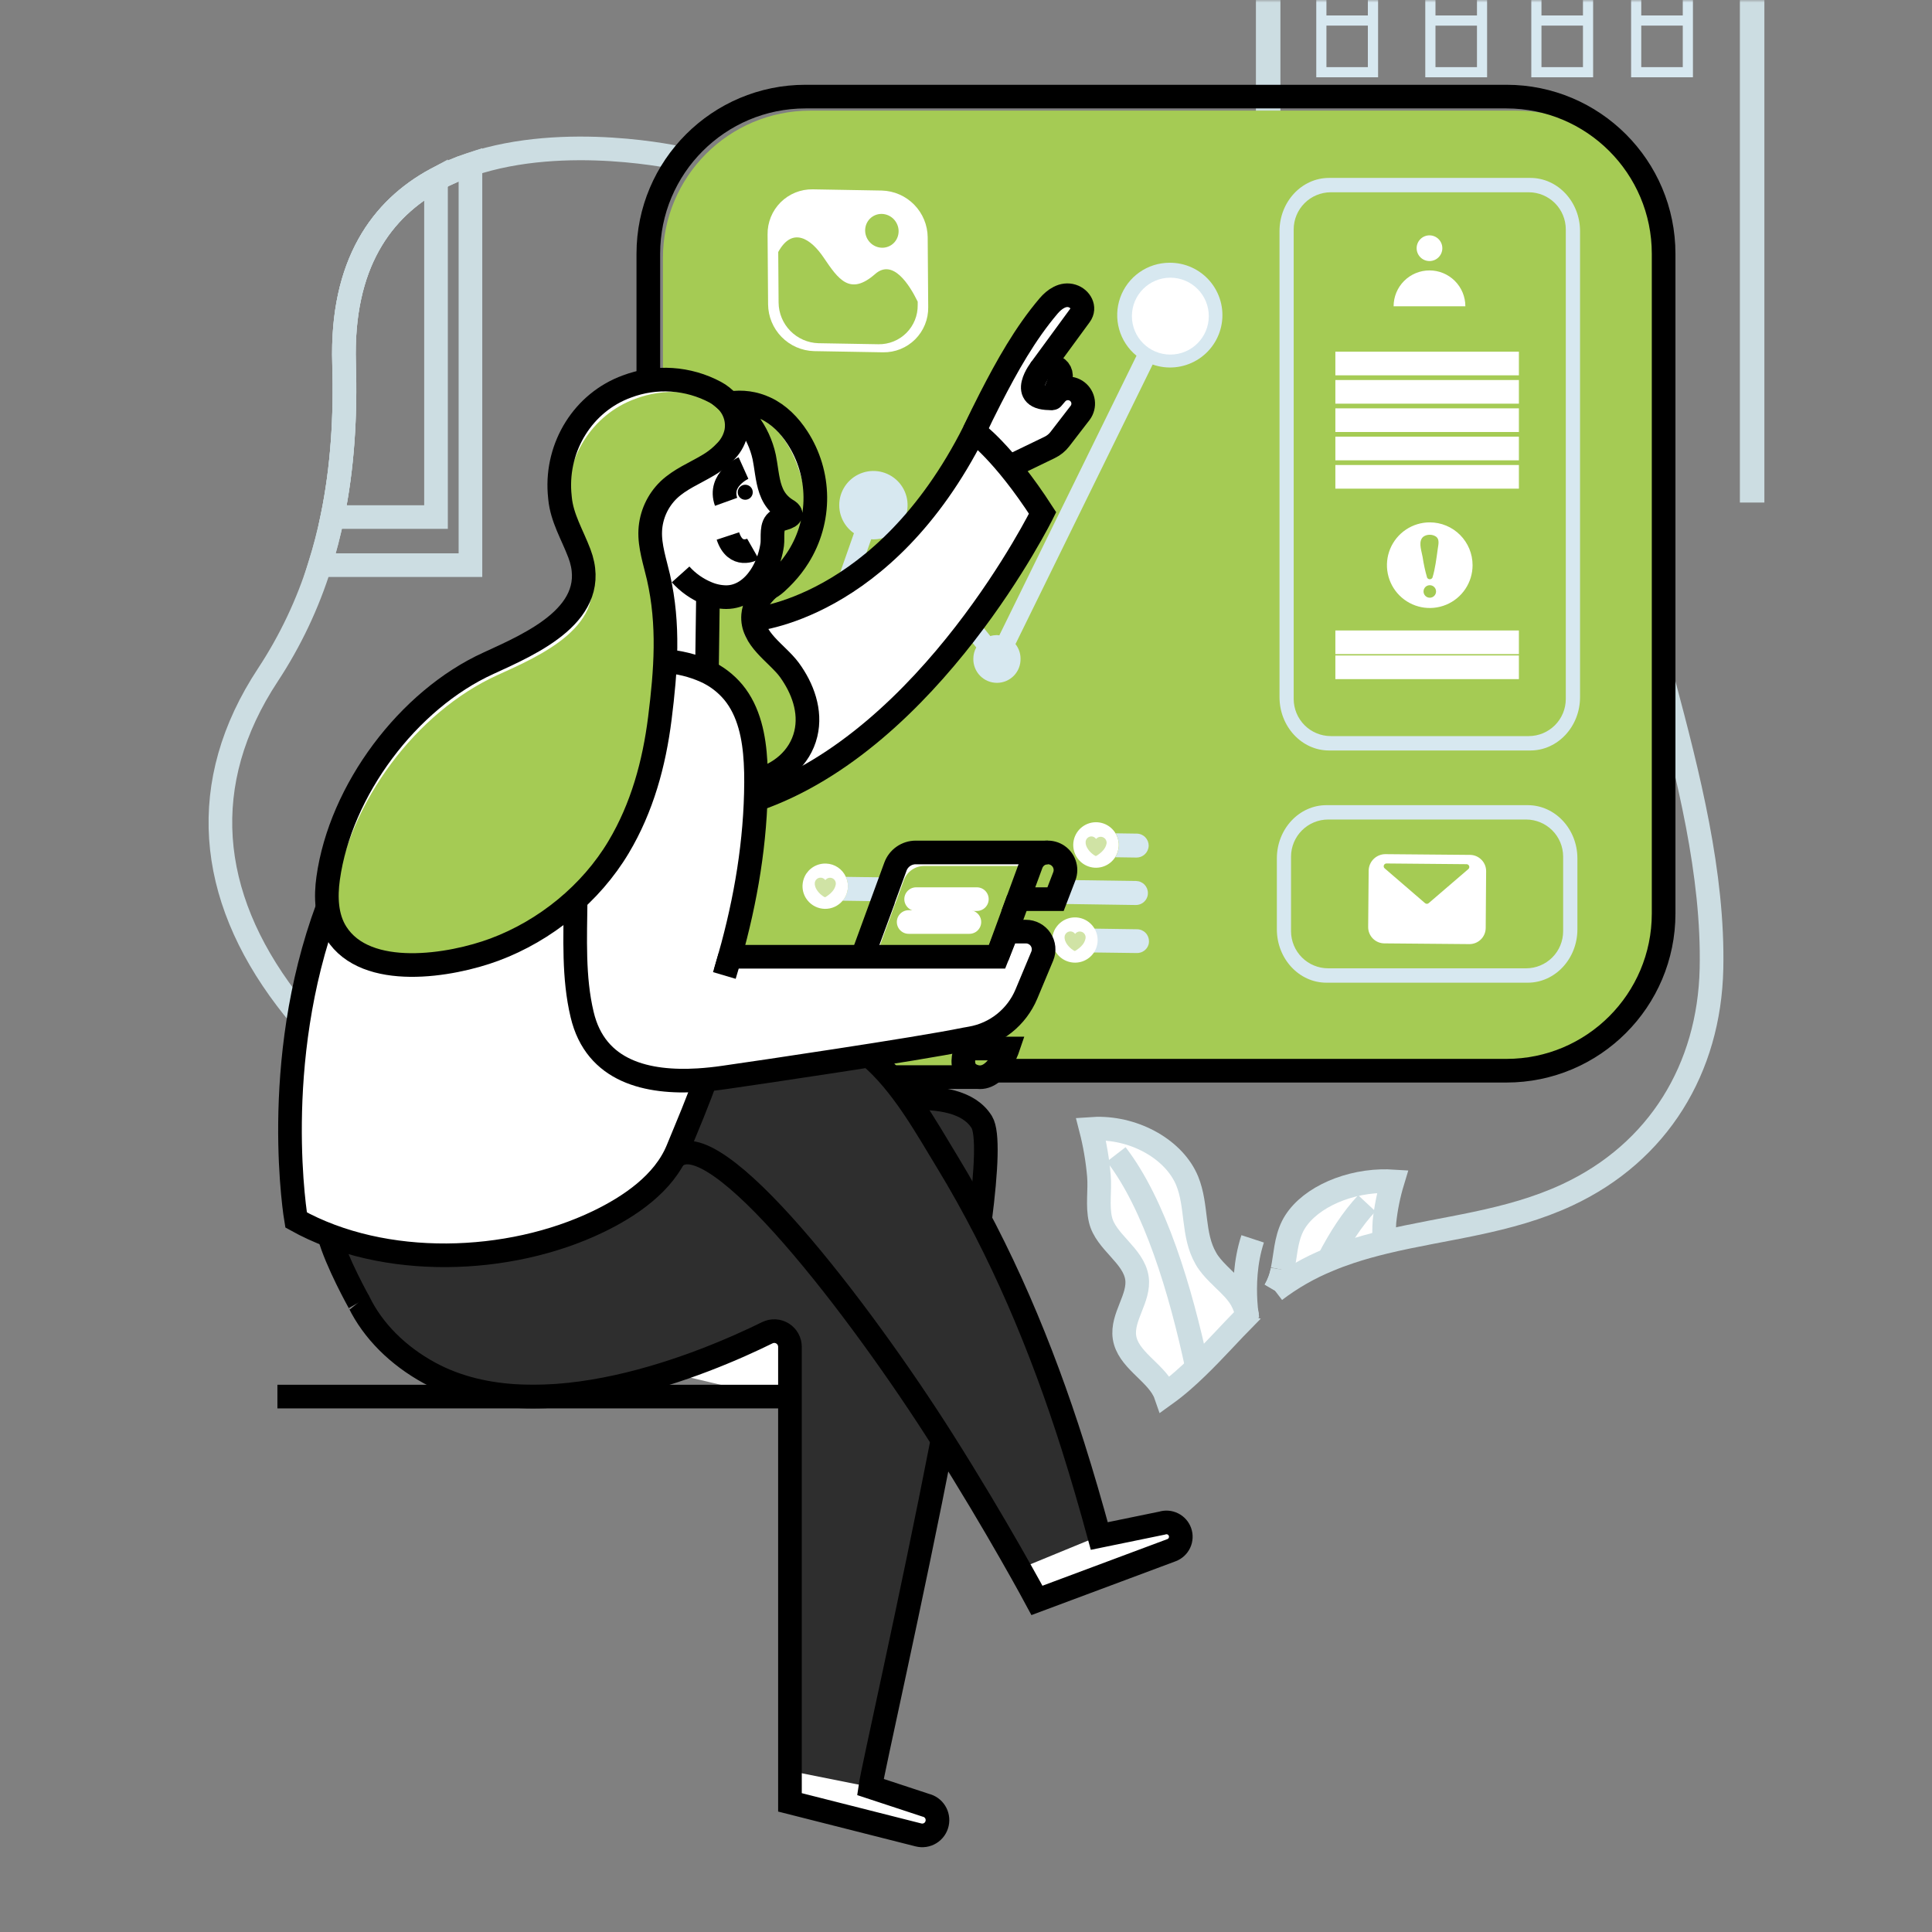 <svg width="380" height="380" viewBox="0 0 380 380" fill="none" xmlns="http://www.w3.org/2000/svg">
<rect x="0" y="0" width="380" height="380" fill="#808080" stroke="none"/>
<g clip-path="url(#clip0_201_801)">
<mask id="mask0_201_801" style="mask-type:luminance" maskUnits="userSpaceOnUse" x="0" y="0" width="380" height="380">
<path d="M380 0H0V380H380V0Z" fill="white"/>
</mask>
<g mask="url(#mask0_201_801)">
<path d="M249.432 71.608V-136.184H344.622V98.846" stroke="#CCDDE2" stroke-width="4.82" stroke-miterlimit="10"/>
<path d="M258.894 3.04V15.2H271.054V-7.113H258.894V3.04ZM260.893 -5.122H269.04V3.04H260.893V-5.122ZM260.893 5.035H269.04V13.205H260.893V5.035Z" fill="#D7E8F0"/>
<path d="M280.334 3.04V15.2H292.494V-7.113H280.334V3.04ZM282.34 -5.114H290.502V3.04H282.34V-5.114ZM282.34 5.043H290.502V13.205H282.34V5.043Z" fill="#D7E8F0"/>
<path d="M301.188 3.04V15.2H313.348V-7.113H301.188V3.04ZM303.187 -5.122H311.349V3.04H303.187V-5.122ZM303.187 5.035H311.349V13.205H303.187V5.035Z" fill="#D7E8F0"/>
<path d="M320.819 3.04V15.2H332.979V-7.113H320.819V3.04ZM322.814 -5.122H330.98V3.04H322.814V-5.122ZM322.814 5.035H330.98V13.205H322.814V5.035Z" fill="#D7E8F0"/>
<path d="M245.233 258.829C242.022 262.067 238.841 265.669 235.452 268.941C234.52 269.851 233.566 270.73 232.59 271.578C231.507 272.521 230.39 273.417 229.246 274.238C229.163 273.999 229.062 273.767 228.942 273.543C227.023 269.743 221.817 267.337 221.171 263.028C220.582 259.004 224.211 255.307 223.619 251.362C222.95 246.901 217.463 244.252 216.448 239.894C215.802 237.188 216.38 234.068 216.144 231.279C215.875 228.161 215.347 225.069 214.567 222.038C214.947 222.011 215.327 222 215.707 221.988C223.421 221.859 231.013 226.191 233.51 232.279C235.52 237.219 234.498 242.884 237.169 247.501C237.33 247.8 237.512 248.087 237.713 248.36C238.067 248.845 238.447 249.309 238.853 249.751L239.7 250.633C239.841 250.773 239.997 250.902 240.137 251.054C240.278 251.206 240.43 251.339 240.57 251.491C241.9 252.764 243.257 254.045 244.139 255.565C244.218 255.697 244.289 255.834 244.351 255.975C244.432 256.116 244.503 256.263 244.564 256.412C244.644 256.576 244.705 256.732 244.762 256.884C244.819 257.036 244.891 257.264 244.952 257.423C245.035 257.708 245.115 257.978 245.176 258.259C245.176 258.331 245.176 258.392 245.199 258.449C245.222 258.506 245.199 258.495 245.199 258.521C245.204 258.544 245.204 258.567 245.199 258.59C245.199 258.639 245.199 258.673 245.222 258.708V258.73C245.216 258.764 245.22 258.798 245.233 258.829Z" fill="white"/>
<path d="M245.282 259.065H245.295L245.282 259.077V259.065Z" fill="white"/>
<path d="M245.305 259.043C245.4 258.959 245.48 258.902 245.575 258.819C245.495 258.891 245.4 258.971 245.317 259.054C245.317 259.054 245.317 259.054 245.294 259.054L245.305 259.043Z" fill="white"/>
<path d="M272.312 240.335C272.23 241.66 272.23 242.988 272.312 244.313C269.994 244.879 267.71 245.503 265.472 246.255C264.081 246.715 262.717 247.22 261.353 247.798C257.568 249.333 254.004 251.365 250.754 253.84C251.462 252.633 251.961 251.314 252.229 249.941C252.229 249.884 252.252 249.823 252.263 249.755C252.852 246.909 252.898 243.918 254.239 241.197C256.736 236.181 264.035 232.545 271.677 232.309H271.818C272.513 232.309 273.22 232.309 273.927 232.343C273.135 234.95 272.595 237.626 272.312 240.335Z" fill="white"/>
<path d="M268.839 236.671L265.449 246.24C264.058 246.7 262.694 247.205 261.33 247.783C263.507 243.549 266 239.723 268.839 236.671Z" fill="white"/>
<path d="M245.32 259.08C245.32 259.004 245.309 258.928 245.286 258.855C245.309 258.996 245.32 259.08 245.32 259.08Z" fill="white"/>
<path d="M219.545 227.055C227.145 236.908 232.191 253.655 235.452 268.942C234.52 269.851 233.566 270.73 232.59 271.579L219.545 227.055Z" fill="white"/>
<path d="M246.381 243.667C244.861 248.307 244.804 252.993 244.982 255.961C245.028 256.92 245.13 257.875 245.286 258.822L246.381 243.667Z" fill="white"/>
<path d="M245.233 258.829C242.022 262.067 238.841 265.669 235.452 268.941C234.52 269.851 233.566 270.73 232.59 271.578C231.507 272.521 230.39 273.417 229.246 274.238C229.163 273.999 229.062 273.767 228.942 273.543C227.023 269.743 221.817 267.337 221.171 263.028C220.582 259.004 224.211 255.307 223.619 251.362C222.95 246.901 217.463 244.252 216.448 239.894C215.802 237.188 216.38 234.068 216.144 231.279C215.875 228.161 215.347 225.069 214.567 222.038C214.947 222.011 215.327 222 215.707 221.988C223.421 221.859 231.013 226.191 233.51 232.279C235.52 237.219 234.498 242.884 237.169 247.501C237.33 247.8 237.512 248.087 237.713 248.36C238.067 248.845 238.447 249.309 238.853 249.751L239.7 250.633C239.841 250.773 239.997 250.902 240.137 251.054C240.278 251.206 240.43 251.339 240.57 251.491C241.9 252.764 243.257 254.045 244.139 255.565C244.218 255.697 244.289 255.834 244.351 255.975C244.432 256.116 244.503 256.263 244.564 256.412C244.644 256.576 244.705 256.732 244.762 256.884C244.819 257.036 244.891 257.264 244.952 257.423C245.035 257.708 245.115 257.978 245.176 258.259C245.176 258.331 245.176 258.392 245.199 258.449C245.222 258.506 245.199 258.495 245.199 258.521C245.204 258.544 245.204 258.567 245.199 258.59C245.199 258.639 245.199 258.673 245.222 258.708V258.73C245.216 258.764 245.22 258.798 245.233 258.829Z" stroke="#CCDDE2" stroke-width="4.65" stroke-miterlimit="10"/>
<path d="M252.229 249.953C251.96 251.322 251.461 252.636 250.754 253.84" stroke="#CCDDE2" stroke-width="4.65" stroke-miterlimit="10"/>
<path d="M272.3 244.313C272.219 242.988 272.219 241.659 272.3 240.334C272.584 237.629 273.125 234.957 273.915 232.354C273.209 232.308 272.502 232.308 271.806 232.32H271.666C264.024 232.555 256.724 236.192 254.228 241.208C252.886 243.929 252.841 246.908 252.252 249.766" stroke="#CCDDE2" stroke-width="4.65" stroke-miterlimit="10"/>
<path d="M252.233 249.957C252.233 249.896 252.255 249.839 252.267 249.767" stroke="#CCDDE2" stroke-width="4.65" stroke-miterlimit="10"/>
<path d="M252.263 249.75C252.263 249.819 252.24 249.88 252.229 249.937C251.961 251.312 251.463 252.631 250.754 253.839" stroke="#CCDDE2" stroke-width="4.65" stroke-miterlimit="10"/>
<path d="M252.233 249.957C252.233 249.896 252.255 249.839 252.267 249.767" stroke="#CCDDE2" stroke-width="4.65" stroke-miterlimit="10"/>
<path d="M245.282 259.009V259.066" stroke="#CCDDE2" stroke-width="4.65" stroke-miterlimit="10"/>
<path d="M268.839 236.671C266 239.711 263.519 243.549 261.33 247.798" stroke="#CCDDE2" stroke-width="4.65" stroke-miterlimit="10"/>
<path d="M245.32 259.08C245.32 259.004 245.309 258.928 245.286 258.855C245.309 258.996 245.32 259.08 245.32 259.08Z" stroke="#CCDDE2" stroke-width="4.65" stroke-miterlimit="10"/>
<path d="M219.545 227.055C227.145 236.908 232.191 253.655 235.452 268.942" stroke="#CCDDE2" stroke-width="4.65" stroke-miterlimit="10"/>
<path d="M246.381 243.667C244.861 248.307 244.804 252.993 244.982 255.961C245.028 256.92 245.13 257.875 245.286 258.822" stroke="#CCDDE2" stroke-width="4.65" stroke-miterlimit="10"/>
<path d="M327.21 134.284C332.048 152.403 337.037 171.923 336.627 190.547C336.19 210.174 326.196 226.647 308.29 235.007C296.636 240.445 284.107 241.444 272.3 244.306C269.982 244.872 267.699 245.495 265.46 246.247C264.07 246.707 262.705 247.213 261.341 247.79C257.56 249.329 254 251.363 250.754 253.84" stroke="#CCDDE2" stroke-width="4.65" stroke-miterlimit="10"/>
<path d="M133.863 31.16C133.863 31.16 111.306 26.011 92.53 32.357C90.191 33.127 87.925 34.104 85.758 35.275C75.118 41.032 67.089 51.851 67.678 71.501C67.993 81.76 67.393 91.88 65.371 101.699C64.71 104.886 63.893 108.04 62.92 111.161C60.537 118.792 57.098 126.052 52.702 132.73C38.703 153.957 40.823 176.02 56.35 196.479C57.163 197.55 57.999 198.611 58.858 199.648" stroke="#CCDDE2" stroke-width="4.65" stroke-miterlimit="10"/>
<path d="M298.22 21.759H159.383C143.371 21.759 130.389 34.74 130.389 50.753V181.603C130.389 197.615 143.371 210.597 159.383 210.597H298.22C314.233 210.597 327.214 197.615 327.214 181.603V50.753C327.214 34.74 314.233 21.759 298.22 21.759Z" fill="#A5CB54"/>
<path d="M296.294 19H158.437C141.36 19 127.517 32.844 127.517 49.921V179.675C127.517 196.752 141.36 210.596 158.437 210.596H296.294C313.37 210.596 327.214 196.752 327.214 179.675V49.921C327.214 32.844 313.37 19 296.294 19Z" stroke="black" stroke-width="4.65" stroke-miterlimit="10"/>
<path d="M294.348 25.472H163.256C147.243 25.472 134.262 38.453 134.262 54.466V177.886C134.262 193.899 147.243 206.88 163.256 206.88H294.348C310.361 206.88 323.342 193.899 323.342 177.886V54.466C323.342 38.453 310.361 25.472 294.348 25.472Z" fill="#A5CB54"/>
<path d="M301.002 34.994H261.41C256.029 34.994 251.663 39.691 251.663 45.471V137.112C251.663 142.903 256.029 147.611 261.41 147.611H301.002C306.394 147.611 310.775 142.903 310.775 137.112V45.471C310.775 39.691 306.394 34.994 301.002 34.994ZM307.971 137.511C307.964 139.437 307.195 141.283 305.833 142.644C304.47 144.006 302.624 144.774 300.698 144.78H261.74C259.811 144.774 257.962 144.006 256.597 142.643C255.232 141.279 254.461 139.432 254.452 137.503V45.095C254.461 43.165 255.232 41.318 256.597 39.955C257.962 38.592 259.811 37.824 261.74 37.818H300.698C302.626 37.824 304.473 38.592 305.835 39.956C307.198 41.319 307.966 43.167 307.971 45.095V137.511Z" fill="#D7E8F0"/>
<path d="M300.481 158.365H260.889C255.512 158.365 251.142 163.062 251.142 168.841V182.78C251.142 188.575 255.512 193.283 260.889 193.283H300.481C305.873 193.283 310.255 188.575 310.255 182.78V168.841C310.255 163.062 305.873 158.365 300.481 158.365ZM307.45 183.183C307.445 185.11 306.677 186.957 305.314 188.32C303.952 189.683 302.105 190.451 300.177 190.456H261.22C259.291 190.451 257.442 189.683 256.077 188.321C254.711 186.958 253.94 185.111 253.931 183.183V168.465C253.94 166.536 254.711 164.689 256.077 163.326C257.442 161.962 259.29 161.194 261.22 161.188H300.177C302.105 161.194 303.952 161.963 305.315 163.326C306.677 164.69 307.445 166.537 307.45 168.465V183.183Z" fill="#D7E8F0"/>
<path d="M211.755 168.497L153.737 167.645C153.112 167.635 152.518 167.378 152.083 166.93C151.648 166.482 151.409 165.879 151.419 165.255C151.418 165.039 151.449 164.824 151.51 164.617C151.66 164.125 151.965 163.696 152.379 163.394C152.794 163.091 153.295 162.93 153.809 162.937L211.827 163.781C211.393 164.455 211.15 165.233 211.124 166.034C211.093 166.899 211.312 167.754 211.755 168.497Z" fill="#A5CB54"/>
<path d="M225.823 166.976C225.676 167.466 225.374 167.896 224.963 168.201C224.553 168.506 224.054 168.671 223.543 168.67L219.363 168.61C219.811 167.909 220.055 167.098 220.068 166.266C220.08 165.434 219.862 164.615 219.435 163.901L223.615 163.962C224.238 163.975 224.831 164.233 225.265 164.681C225.699 165.128 225.939 165.729 225.933 166.352C225.926 166.564 225.888 166.774 225.823 166.976Z" fill="#D7E8F0"/>
<path d="M225.686 176.32C225.539 176.809 225.237 177.238 224.826 177.541C224.415 177.844 223.917 178.007 223.406 178.003L165.741 177.159C166.279 176.517 166.625 175.735 166.737 174.905C166.849 174.074 166.724 173.229 166.375 172.466L223.459 173.28C224.083 173.292 224.676 173.55 225.11 173.997C225.544 174.445 225.784 175.046 225.777 175.67C225.779 175.89 225.748 176.109 225.686 176.32Z" fill="#D7E8F0"/>
<path d="M158.802 177.053L153.604 176.977C152.981 176.968 152.387 176.713 151.952 176.267C151.517 175.821 151.276 175.221 151.282 174.598C151.284 174.379 151.316 174.16 151.377 173.949C151.523 173.46 151.824 173.031 152.236 172.73C152.648 172.428 153.146 172.269 153.657 172.277L158.289 172.349C158.018 172.911 157.865 173.523 157.841 174.146C157.802 175.199 158.143 176.231 158.802 177.053Z" fill="#A5CB54"/>
<path d="M207.651 187.219L153.816 186.436C153.194 186.422 152.601 186.163 152.167 185.716C151.734 185.269 151.493 184.669 151.498 184.046C151.5 183.834 151.533 183.624 151.597 183.422C151.743 182.932 152.044 182.501 152.455 182.196C152.866 181.891 153.365 181.726 153.877 181.728L207.632 182.518C207.193 183.224 206.961 184.038 206.961 184.868C206.961 185.699 207.193 186.513 207.632 187.219H207.651Z" fill="#A5CB54"/>
<path d="M225.91 185.77C225.764 186.26 225.462 186.688 225.051 186.991C224.64 187.294 224.141 187.455 223.63 187.45L215.171 187.339L207.651 187.237C207.212 186.531 206.98 185.717 206.98 184.886C206.98 184.056 207.212 183.242 207.651 182.536L215.312 182.65L223.672 182.772C224.294 182.782 224.887 183.038 225.321 183.483C225.756 183.929 225.996 184.528 225.99 185.151C225.992 185.36 225.966 185.569 225.91 185.77Z" fill="#D7E8F0"/>
<path d="M219.34 168.61C218.755 169.523 217.86 170.194 216.819 170.496C215.778 170.799 214.662 170.713 213.68 170.256C212.697 169.798 211.913 168.999 211.475 168.008C211.037 167.016 210.973 165.899 211.296 164.865C211.619 163.829 212.306 162.947 213.231 162.38C214.155 161.814 215.254 161.603 216.322 161.785C217.391 161.967 218.357 162.531 219.041 163.372C219.725 164.213 220.081 165.273 220.043 166.357C220.015 167.157 219.772 167.936 219.34 168.61Z" fill="white"/>
<g opacity="0.72">
<path opacity="0.72" d="M217.656 165.874C217.556 166.408 217.304 166.903 216.931 167.299C216.749 167.5 216.551 167.686 216.338 167.853C216.22 167.937 215.608 168.427 215.49 168.366C214.685 167.96 213.67 166.938 213.545 165.938C213.524 165.782 213.524 165.623 213.545 165.467C213.589 165.198 213.729 164.954 213.938 164.779C214.147 164.604 214.412 164.509 214.685 164.513C214.863 164.52 215.038 164.568 215.194 164.655C215.351 164.741 215.485 164.863 215.585 165.011C215.699 164.874 215.843 164.764 216.006 164.689C216.168 164.615 216.345 164.578 216.524 164.582C216.685 164.587 216.843 164.625 216.988 164.695C217.134 164.763 217.264 164.861 217.37 164.983C217.476 165.103 217.556 165.245 217.605 165.398C217.655 165.552 217.672 165.713 217.656 165.874Z" fill="#A5CB54"/>
</g>
<path d="M165.733 177.16C165.308 177.67 164.773 178.079 164.169 178.356C163.565 178.633 162.907 178.771 162.242 178.761C161.578 178.751 160.924 178.592 160.329 178.297C159.733 178.001 159.212 177.577 158.802 177.054C158.146 176.23 157.808 175.199 157.848 174.147C157.873 173.523 158.026 172.911 158.297 172.349C158.678 171.574 159.276 170.926 160.018 170.483C160.759 170.04 161.613 169.821 162.477 169.853C163.308 169.879 164.116 170.139 164.806 170.604C165.496 171.068 166.041 171.718 166.379 172.478C166.728 173.241 166.853 174.086 166.741 174.917C166.628 175.747 166.283 176.529 165.745 177.171L165.733 177.16Z" fill="white"/>
<g opacity="0.72">
<path opacity="0.72" d="M164.384 173.98C164.281 174.514 164.028 175.006 163.655 175.401C163.476 175.605 163.277 175.791 163.062 175.956C162.948 176.04 162.332 176.534 162.218 176.469C161.413 176.066 160.398 175.044 160.269 174.041C160.248 173.884 160.248 173.726 160.269 173.57C160.308 173.347 160.412 173.141 160.569 172.978C160.725 172.815 160.927 172.702 161.147 172.653C161.368 172.605 161.598 172.623 161.808 172.706C162.019 172.788 162.2 172.932 162.328 173.117C162.479 172.908 162.697 172.756 162.945 172.686C163.194 172.616 163.458 172.633 163.696 172.732C163.934 172.833 164.131 173.011 164.255 173.237C164.378 173.464 164.421 173.726 164.377 173.98H164.384Z" fill="#A5CB54"/>
</g>
<path d="M215.171 187.34C214.635 188.15 213.848 188.763 212.932 189.086C212.015 189.41 211.018 189.426 210.092 189.131C209.166 188.837 208.36 188.248 207.799 187.455C207.237 186.662 206.949 185.708 206.978 184.737C207.007 183.958 207.236 183.2 207.643 182.536C207.956 182.036 208.365 181.603 208.846 181.262C209.327 180.921 209.871 180.679 210.446 180.549C211.021 180.419 211.617 180.404 212.197 180.506C212.778 180.607 213.334 180.823 213.831 181.14C214.328 181.457 214.757 181.87 215.094 182.354C215.431 182.838 215.668 183.384 215.793 183.96C215.918 184.537 215.927 185.132 215.82 185.712C215.713 186.292 215.493 186.845 215.171 187.34Z" fill="white"/>
<g opacity="0.72">
<path opacity="0.72" d="M213.518 184.551C213.416 185.086 213.163 185.58 212.789 185.976C212.61 186.18 212.411 186.366 212.196 186.531C212.082 186.614 211.466 187.104 211.352 187.044C210.547 186.637 209.532 185.619 209.403 184.615C209.382 184.459 209.382 184.3 209.403 184.144C209.442 183.922 209.546 183.716 209.703 183.553C209.859 183.39 210.061 183.277 210.281 183.228C210.502 183.18 210.732 183.198 210.942 183.28C211.153 183.363 211.334 183.506 211.462 183.692C211.613 183.483 211.83 183.331 212.078 183.262C212.326 183.192 212.59 183.208 212.828 183.308C213.065 183.407 213.262 183.584 213.386 183.81C213.51 184.036 213.554 184.297 213.511 184.551H213.518Z" fill="#A5CB54"/>
</g>
<path d="M150.974 46.116L151.073 59.868C151.098 62.267 152.05 64.563 153.729 66.276C155.408 67.989 157.685 68.987 160.083 69.061L173.694 69.296C174.865 69.314 176.027 69.097 177.112 68.657C178.197 68.217 179.182 67.564 180.01 66.736C180.837 65.908 181.49 64.922 181.93 63.837C182.369 62.752 182.586 61.59 182.567 60.419L182.465 46.667C182.441 44.269 181.49 41.973 179.811 40.26C178.133 38.547 175.856 37.55 173.459 37.479L159.847 37.239C158.677 37.221 157.514 37.439 156.429 37.879C155.344 38.318 154.359 38.971 153.531 39.799C152.704 40.627 152.051 41.613 151.612 42.698C151.172 43.783 150.955 44.946 150.974 46.116Z" fill="white"/>
<path d="M153.068 49.568L153.14 59.523C153.162 61.606 153.989 63.6 155.448 65.087C156.906 66.574 158.883 67.44 160.964 67.504L172.786 67.709C173.803 67.724 174.812 67.535 175.754 67.154C176.697 66.772 177.553 66.205 178.272 65.487C178.991 64.768 179.559 63.912 179.942 62.97C180.324 62.028 180.514 61.019 180.5 60.002V59.33C178.839 55.932 175.606 50.848 172.14 53.888C167.166 58.258 164.89 54.933 161.99 50.643C159.57 47.052 155.887 44.43 153.068 49.568Z" fill="#A5CB54"/>
<path d="M175.309 48.192C176.811 47.195 177.198 45.136 176.173 43.594C175.149 42.053 173.101 41.611 171.6 42.609C170.098 43.607 169.711 45.665 170.736 47.207C171.76 48.749 173.808 49.19 175.309 48.192Z" fill="#A5CB54"/>
<path d="M230.044 51.68C227.917 51.679 225.842 52.337 224.103 53.563C222.365 54.789 221.049 56.523 220.335 58.528C219.622 60.532 219.547 62.708 220.12 64.756C220.693 66.805 221.885 68.626 223.535 69.969L196.555 124.959C196.389 124.933 196.221 124.917 196.053 124.91C195.623 124.916 195.196 124.982 194.784 125.107L177.232 103.299C178.016 102.218 178.459 100.927 178.507 99.593C178.554 98.258 178.203 96.939 177.497 95.805C176.792 94.671 175.765 93.773 174.547 93.225C173.329 92.676 171.975 92.504 170.659 92.728C169.342 92.953 168.123 93.564 167.155 94.485C166.187 95.406 165.516 96.593 165.226 97.897C164.937 99.201 165.042 100.562 165.529 101.805C166.016 103.049 166.862 104.119 167.96 104.88L155.659 139.886C154.587 139.95 153.57 140.383 152.781 141.112C151.992 141.842 151.479 142.822 151.331 143.886C151.182 144.95 151.406 146.033 151.966 146.95C152.525 147.867 153.385 148.563 154.399 148.918C155.413 149.273 156.518 149.267 157.528 148.899C158.538 148.532 159.389 147.826 159.937 146.902C160.485 145.978 160.697 144.893 160.536 143.831C160.374 142.768 159.85 141.795 159.053 141.075L171.353 106.066C171.505 106.066 171.654 106.088 171.806 106.088C172.72 106.088 173.625 105.902 174.466 105.541L192.014 127.342C191.644 128.013 191.448 128.765 191.444 129.531C191.426 130.152 191.533 130.769 191.758 131.348C191.984 131.927 192.323 132.454 192.755 132.9C193.188 133.345 193.706 133.699 194.278 133.941C194.85 134.183 195.465 134.307 196.086 134.307C196.707 134.307 197.321 134.183 197.893 133.941C198.465 133.699 198.983 133.345 199.416 132.9C199.848 132.454 200.188 131.927 200.413 131.348C200.638 130.769 200.745 130.152 200.727 129.531C200.724 128.498 200.374 127.497 199.732 126.688L226.712 71.698C228.13 72.198 229.64 72.381 231.137 72.234C232.633 72.088 234.079 71.616 235.374 70.851C236.668 70.086 237.779 69.047 238.63 67.807C239.48 66.567 240.048 65.156 240.295 63.673C240.542 62.19 240.461 60.671 240.059 59.222C239.656 57.774 238.941 56.431 237.964 55.288C236.987 54.145 235.772 53.23 234.404 52.606C233.036 51.983 231.548 51.667 230.044 51.68Z" fill="#D7E8F0"/>
<path d="M262.648 71.496H298.748" stroke="white" stroke-width="4.65" stroke-miterlimit="10"/>
<path d="M262.648 77.071H298.748" stroke="white" stroke-width="4.65" stroke-miterlimit="10"/>
<path d="M262.648 82.643H298.748" stroke="white" stroke-width="4.65" stroke-miterlimit="10"/>
<path d="M262.648 88.213H298.748" stroke="white" stroke-width="4.65" stroke-miterlimit="10"/>
<path d="M262.648 93.787H298.748" stroke="white" stroke-width="4.65" stroke-miterlimit="10"/>
<path d="M262.648 126.331H298.748" stroke="white" stroke-width="4.65" stroke-miterlimit="10"/>
<path d="M262.648 131.249H298.748" stroke="white" stroke-width="4.65" stroke-miterlimit="10"/>
<path d="M291.164 168.902C291.526 169.203 291.817 169.582 292.014 170.01C292.212 170.438 292.31 170.905 292.304 171.376L292.22 182.521C292.217 182.942 292.131 183.358 291.967 183.745C291.803 184.133 291.564 184.484 291.264 184.778C290.964 185.073 290.608 185.306 290.218 185.463C289.828 185.62 289.411 185.699 288.99 185.694L272.27 185.55C271.422 185.542 270.612 185.198 270.018 184.593C269.423 183.988 269.094 183.172 269.101 182.324L269.2 171.171C269.231 170.33 269.583 169.534 270.183 168.945C270.783 168.356 271.585 168.019 272.426 168.001L289.146 168.146C289.886 168.152 290.601 168.42 291.164 168.902Z" fill="white"/>
<path d="M288.8 170.94L281.002 177.639C280.903 177.724 280.776 177.771 280.645 177.771C280.514 177.771 280.388 177.724 280.288 177.639L272.35 170.799C272.262 170.725 272.2 170.626 272.172 170.515C272.143 170.404 272.151 170.287 272.193 170.18C272.235 170.074 272.31 169.983 272.406 169.921C272.502 169.859 272.615 169.828 272.73 169.834L288.466 169.975C288.576 169.978 288.683 170.016 288.772 170.081C288.861 170.147 288.928 170.238 288.964 170.342C289.001 170.447 289.004 170.56 288.975 170.667C288.946 170.773 288.885 170.869 288.8 170.94Z" fill="#A5CB54"/>
<path d="M281.223 102.744C279.557 102.743 277.928 103.235 276.542 104.16C275.156 105.084 274.076 106.399 273.437 107.937C272.799 109.476 272.631 111.169 272.955 112.803C273.279 114.437 274.081 115.938 275.258 117.116C276.436 118.295 277.936 119.098 279.569 119.423C281.203 119.749 282.897 119.583 284.436 118.945C285.975 118.308 287.291 117.229 288.216 115.844C289.142 114.459 289.636 112.831 289.636 111.165C289.636 110.06 289.419 108.965 288.997 107.944C288.574 106.922 287.954 105.994 287.173 105.212C286.392 104.43 285.464 103.81 284.444 103.386C283.423 102.963 282.328 102.745 281.223 102.744ZM281.223 117.564C280.896 117.564 280.583 117.435 280.352 117.204C280.121 116.972 279.992 116.659 279.992 116.333C279.992 116.007 280.121 115.693 280.352 115.462C280.583 115.231 280.896 115.102 281.223 115.102C281.549 115.102 281.862 115.231 282.093 115.462C282.324 115.693 282.454 116.007 282.454 116.333C282.454 116.659 282.324 116.972 282.093 117.204C281.862 117.435 281.549 117.564 281.223 117.564ZM282.769 108.095C282.511 109.922 282.291 111.841 281.747 113.612C281.697 113.708 281.621 113.789 281.528 113.845C281.434 113.902 281.328 113.931 281.219 113.931C281.11 113.931 281.003 113.902 280.91 113.845C280.817 113.789 280.741 113.708 280.691 113.612C280.305 112.278 280.011 110.92 279.809 109.546C279.638 108.551 279.049 106.928 279.615 105.963C280.106 105.093 281.493 104.99 282.275 105.442C283.275 105.978 282.887 107.16 282.769 108.079V108.095Z" fill="white"/>
<path d="M230.193 69.741C234.369 69.741 237.755 66.356 237.755 62.179C237.755 58.003 234.369 54.617 230.193 54.617C226.016 54.617 222.631 58.003 222.631 62.179C222.631 66.356 226.016 69.741 230.193 69.741Z" fill="white"/>
<path d="M281.162 51.346C282.558 51.346 283.689 50.214 283.689 48.819C283.689 47.423 282.558 46.291 281.162 46.291C279.766 46.291 278.635 47.423 278.635 48.819C278.635 50.214 279.766 51.346 281.162 51.346Z" fill="white"/>
<path d="M274.105 60.245C274.105 58.373 274.849 56.578 276.172 55.255C277.496 53.931 279.291 53.188 281.162 53.188C283.034 53.188 284.828 53.931 286.152 55.255C287.475 56.578 288.219 58.373 288.219 60.245H274.105Z" fill="white"/>
<path d="M232.56 301.792C232.558 302.366 232.382 302.926 232.054 303.397C231.726 303.869 231.262 304.228 230.725 304.429L204.258 314.309C204.258 314.309 202.996 311.969 200.796 308.058L185.679 282.769C181.594 303.783 177.038 324.824 174.215 337.938L171.494 350.995L182.4 354.582C183.055 354.74 183.639 355.113 184.057 355.643C184.476 356.172 184.704 356.826 184.707 357.5C184.705 357.958 184.601 358.409 184.4 358.82C184.199 359.231 183.907 359.591 183.546 359.872C183.185 360.153 182.766 360.349 182.318 360.445C181.871 360.54 181.407 360.533 180.964 360.422L155.686 354.016V347.837L155.086 347.719L155.606 275.644L130.906 269.804C127.809 270.769 124.537 271.654 121.193 272.373C121.157 272.378 121.122 272.385 121.087 272.395C112.971 274.523 104.493 274.889 96.224 273.467C96.151 273.467 96.068 273.433 95.999 273.418C95.399 273.304 94.799 273.171 94.21 273.038C94.031 273.003 93.856 272.969 93.678 272.92C93.161 272.802 92.644 272.65 92.127 272.509C91.842 272.426 91.561 272.357 91.291 272.274C91.021 272.19 90.82 272.122 90.584 272.038C86.134 270.641 82.023 268.331 78.516 265.255C75.826 262.997 73.546 260.292 71.774 257.26C71.014 256.059 70.304 254.798 69.643 253.502C65.63 245.579 64.794 242.885 65.96 242.812C63.391 241.907 60.903 240.789 58.52 239.468C58.52 239.468 53.268 208.821 64.722 177.977C64.502 176.069 64.542 174.14 64.839 172.243C67.252 154.937 80.533 137.15 96.379 129.945C104.869 126.084 118.712 120.16 114.239 108.365C112.826 104.633 110.819 101.418 110.439 97.546C110.405 97.166 110.36 96.828 110.333 96.452C109.698 87.332 115.007 78.671 123.603 75.552C126.415 74.493 129.421 74.046 132.42 74.243C135.419 74.44 138.341 75.275 140.991 76.692C141.907 77.175 142.728 77.818 143.416 78.592C146.03 78.66 149.313 79.12 150.856 79.838C153.471 81.062 155.564 83.205 157.13 85.618C160.018 90.115 161.177 95.508 160.394 100.795C159.944 103.721 158.902 106.524 157.331 109.033C156.557 110.29 155.658 111.467 154.649 112.545C153.763 113.472 152.505 114.825 151.293 115.322C151.307 115.333 151.324 115.339 151.341 115.339C151.358 115.339 151.375 115.333 151.388 115.322L151.035 120.973C158.293 119.32 177.684 112.51 191.9 84.394C192.926 82.217 193.982 80.051 195.092 77.908C198.375 71.527 201.894 65.181 206.557 59.694C207.697 58.364 209.384 57.163 211.196 57.741C212.785 58.246 213.856 60.021 212.751 61.511L205.12 71.938L207.556 71.622C207.822 71.687 208.07 71.808 208.284 71.978C208.497 72.148 208.672 72.362 208.794 72.607C208.916 72.851 208.984 73.119 208.992 73.392C209 73.665 208.948 73.936 208.84 74.187L207.298 77.851L208.027 76.992C208.529 76.399 209.241 76.023 210.013 75.943C210.786 75.863 211.559 76.084 212.172 76.561C212.785 77.038 213.19 77.734 213.302 78.503C213.414 79.271 213.225 80.053 212.773 80.685L208.753 85.88C208.215 86.566 207.531 87.124 206.75 87.514L198.793 91.352C201.147 94.245 203.335 97.268 205.348 100.407C200.979 108.782 195.857 116.741 190.046 124.188C180.249 136.808 166.144 150.913 148.922 156.811C148.542 167.242 146.699 177.578 143.838 187.69C152.771 187.69 161.295 187.69 169.913 187.69L176.411 169.959C176.71 169.141 177.253 168.434 177.967 167.935C178.68 167.436 179.53 167.169 180.401 167.17H206.374C206.826 167.171 207.274 167.259 207.693 167.428C208.329 167.691 208.874 168.137 209.257 168.709C209.641 169.281 209.846 169.954 209.847 170.643C209.843 171.065 209.763 171.483 209.612 171.878L207.89 176.354H207.833H200.511L197.532 184.889L198.379 182.734H202.042C202.616 182.734 203.181 182.876 203.686 183.147C204.192 183.418 204.623 183.809 204.941 184.287C205.259 184.765 205.453 185.313 205.508 185.885C205.563 186.456 205.475 187.031 205.253 187.56L202.133 195.024C201.193 197.271 199.701 199.245 197.796 200.764C195.892 202.283 193.635 203.297 191.235 203.714L190.904 203.771L190.293 205.58L190.608 204.957C190.505 205.204 190.388 205.474 190.281 205.77H198.497C198.497 205.77 196.673 211.09 193.317 211.409C193.046 211.43 192.774 211.421 192.504 211.383H175.48C176.434 212.443 177.506 213.727 178.649 215.236C183.589 215.164 190.775 215.692 192.554 219.142C192.859 219.485 193.139 219.851 193.39 220.237C194.07 221.377 194.294 224.037 194.131 227.878C194.178 231.84 193.846 235.798 193.139 239.696C194 241.313 194.829 242.938 195.624 244.572C197.354 247.804 198.914 251.125 200.298 254.52C200.345 254.61 200.385 254.704 200.416 254.801C204.564 264.314 208.203 274.04 211.318 283.94L211.493 284.552C213.849 291.498 215.768 297.81 216.497 301.652L228.847 299.121C229.271 298.98 229.722 298.942 230.163 299.009C230.605 299.077 231.023 299.248 231.386 299.509C231.748 299.769 232.043 300.112 232.247 300.509C232.452 300.906 232.559 301.346 232.56 301.792Z" fill="white"/>
<path d="M189.943 206.226H198.159C197.822 207.152 197.393 208.044 196.878 208.886C195.863 210.474 194.298 212.135 192.227 211.853H167.303C166.334 211.86 165.39 211.545 164.62 210.957C164.449 210.167 164.498 209.345 164.76 208.582C174.827 207.039 185.14 205.378 189.753 204.424L190.623 204.272L189.943 206.226Z" fill="#A5CB54"/>
<path d="M209.509 171.144C209.505 171.566 209.425 171.985 209.274 172.379L207.556 176.852H200.23L197.22 185.44L196.126 188.183H172.246L177.779 173.112C178.079 172.295 178.624 171.589 179.338 171.09C180.052 170.591 180.902 170.324 181.773 170.323H207.742C208.194 170.324 208.642 170.412 209.061 170.582C209.206 170.641 209.348 170.708 209.486 170.783C209.498 170.897 209.509 171.026 209.509 171.144Z" fill="#A5CB54"/>
<path d="M209.513 171.14C209.508 171.562 209.428 171.981 209.277 172.375L207.556 176.848H200.233L202.779 169.939C203.061 169.173 203.602 168.531 204.31 168.124C205.018 167.718 205.846 167.574 206.65 167.717C207.453 167.86 208.18 168.282 208.704 168.908C209.227 169.533 209.514 170.324 209.513 171.14Z" fill="#A5CB54"/>
<path d="M198.155 206.226C198.155 206.226 195.799 213.15 191.52 211.66C188.86 210.744 189.259 208.096 189.954 206.211L198.155 206.226Z" fill="#A5CB54"/>
<path d="M192.136 176.849H180.192" stroke="white" stroke-width="4.65" stroke-linecap="round" stroke-linejoin="round"/>
<path d="M190.665 181.347H178.722" stroke="white" stroke-width="4.65" stroke-linecap="round" stroke-linejoin="round"/>
<path d="M200.021 254.979C197.952 249.978 195.54 245.127 192.801 240.46C193.91 234.581 194.666 224.283 192.261 219.609C190.483 216.155 183.304 215.63 178.349 215.703C174.523 210.645 171.429 208.038 171.429 208.038C171.429 208.038 148.394 211.77 143.135 211.8C137.875 211.83 137.879 214.745 137.879 214.745C137.879 214.745 134.216 225.799 130.074 231.29C125.932 236.781 114.79 243.45 98.735 246.019C82.68 248.588 70.053 245.422 67.157 243.811C64.262 242.2 64.167 243.754 69.35 253.965C74.533 264.175 82.513 271.517 95.916 273.938C104.182 275.361 112.658 274.996 120.772 272.866C120.772 272.866 141.979 267.519 148.2 263.442C154.421 259.365 155.393 264.909 155.393 264.909L154.785 348.197L171.201 351.473L185.383 283.251L200.507 308.56L216.22 302.1C214.369 292.383 204.866 266.76 200.021 254.979Z" fill="#2E2E2E"/>
<path d="M157.119 143.613C156.782 145.927 155.798 148.098 154.28 149.876C153.114 151.366 151.63 152.577 149.937 153.421C149.539 153.613 149.126 153.771 148.702 153.892C148.702 152.574 148.679 151.232 148.607 149.925C148.337 145.027 147.349 139.927 144.229 136.162C142.728 134.362 140.834 132.932 138.692 131.982C138.753 131.077 138.825 130.18 138.882 129.276C139.046 127.729 139.038 126.17 138.86 124.625C138.658 123.687 138.544 122.733 138.518 121.775C138.552 120.882 138.423 117.454 139.129 116.713C140.309 117.205 141.572 117.463 142.85 117.473C145.711 117.45 147.983 115.695 149.515 113.449C150.078 113.265 150.664 113.158 151.255 113.13C152.988 113.388 147.816 118.051 149.503 117.523C148.405 117.861 147.603 119.51 147.087 120.452C146.327 121.912 145.886 123.629 146.631 125.172C147.36 126.646 148.888 127.916 149.971 129.128C151.431 130.661 152.796 132.281 154.06 133.98C156.058 136.762 157.518 140.178 157.119 143.613Z" fill="#A5CB54"/>
<path d="M130.819 130.043C133.54 130.212 136.209 130.866 138.7 131.973C140.84 132.925 142.733 134.355 144.233 136.153C147.353 139.923 148.341 145.019 148.61 149.917C148.683 151.236 148.717 152.577 148.705 153.884C148.648 165.482 146.718 176.958 143.549 188.179C153.391 188.179 162.727 188.179 172.239 188.179H196.126L197.22 185.439L198.094 183.235H201.78C202.354 183.235 202.919 183.377 203.425 183.648C203.932 183.919 204.363 184.311 204.681 184.789C204.999 185.267 205.194 185.816 205.249 186.388C205.304 186.959 205.216 187.535 204.995 188.065L201.875 195.528C200.932 197.774 199.439 199.747 197.534 201.265C195.629 202.783 193.373 203.798 190.973 204.215L190.642 204.276L189.772 204.428C185.159 205.382 174.846 207.042 164.779 208.585C155.572 210.01 146.566 211.329 142.306 211.941C140.691 212.176 139.042 212.351 137.366 212.457C127.422 213.069 117.154 210.858 114.494 199.537C112.761 192.287 113.141 184.47 113.221 176.924" stroke="black" stroke-width="4.65" stroke-miterlimit="10"/>
<path d="M178.429 216.029C184.866 215.733 190.635 216.687 193.108 220.715C194.355 222.752 194.051 229.934 192.766 239.95" stroke="black" stroke-width="4.65" stroke-miterlimit="10"/>
<path d="M70.589 256.093C70.603 256.11 70.614 256.13 70.623 256.15C73.378 261.767 78.223 266.615 84.421 270.009C106.259 281.956 139.107 267.957 150.921 262.131C151.392 261.899 151.915 261.791 152.44 261.818C152.965 261.844 153.474 262.004 153.92 262.282C154.366 262.56 154.733 262.947 154.988 263.407C155.243 263.867 155.376 264.384 155.374 264.909V354.502L180.648 360.905C181.04 361.005 181.447 361.026 181.846 360.965C182.246 360.903 182.629 360.762 182.972 360.549C183.315 360.336 183.612 360.056 183.844 359.725C184.076 359.394 184.239 359.02 184.323 358.625C184.489 357.857 184.348 357.054 183.93 356.389C183.511 355.724 182.849 355.25 182.085 355.068L171.182 351.477C171.688 347.935 179.083 315.548 185.368 283.256" stroke="black" stroke-width="4.65" stroke-miterlimit="10"/>
<path d="M170.943 207.616C177.403 213.088 182.043 221.501 186.386 228.649C196.969 246.065 204.885 265.019 211.033 284.414C212.891 290.274 214.601 296.194 216.216 302.115L228.559 299.58C229.259 299.352 230.021 299.408 230.681 299.735C231.341 300.061 231.847 300.633 232.091 301.328C232.335 302.023 232.297 302.786 231.985 303.454C231.674 304.121 231.114 304.64 230.424 304.9L203.957 314.78C203.957 314.78 196.213 300.313 185.391 283.24C169.529 258.19 140.22 219.582 132.483 227.817" stroke="black" stroke-width="4.65" stroke-miterlimit="10"/>
<path d="M147.854 121.896C147.854 121.896 173.808 120.099 191.6 84.876C191.6 84.876 197.224 88.756 205.063 100.893C205.063 100.893 183.069 145.532 148.61 157.312" stroke="black" stroke-width="4.65" stroke-miterlimit="10"/>
<path d="M145.506 80.711L147.026 83.021L147.942 84.427C148.871 86.592 149.687 88.803 150.389 91.051L150.434 91.21L152.175 97.86C152.178 97.868 152.178 97.876 152.175 97.883C152.76 98.846 153.566 99.655 154.527 100.243C154.754 100.366 154.966 100.515 155.158 100.688C156.203 101.736 153.448 102.04 152.878 102.386C152.626 102.559 152.42 102.79 152.277 103.059C152.133 103.328 152.056 103.628 152.053 103.933C148.781 117.548 150.887 113.972 149.481 117.001C150.7 115.967 153.733 112.68 153.733 112.68C154.113 112.433 154.47 111.692 154.717 111.324C155.502 110.12 156.177 108.848 156.735 107.524C158.469 103.568 158.869 99.156 157.875 94.953C156.305 88.421 152.646 81.885 145.506 80.711Z" fill="#A5CB54"/>
<path d="M145.194 84.82C144.916 86.233 144.246 87.539 143.26 88.589C142.19 89.759 140.944 90.756 139.566 91.542C136.975 93.085 134.091 94.251 131.913 96.334C129.733 98.43 128.428 101.274 128.261 104.295C128.109 107.388 129.215 110.591 129.888 113.487C132.02 122.846 131.336 131.841 130.158 141.261C129.04 150.149 126.662 158.848 122.048 166.584C116.607 175.704 107.673 183.004 97.618 186.751C89.258 189.871 73.013 192.637 66.869 183.958C65.808 181.218 65.797 178.083 66.207 175.131C68.62 157.81 81.901 140.034 97.747 132.829C106.237 128.968 120.08 123.036 115.607 111.237C114.182 107.517 112.187 104.306 111.807 100.419C111.773 100.065 111.739 99.712 111.705 99.336C111.066 90.216 116.375 81.559 124.971 78.436C127.783 77.374 130.789 76.926 133.788 77.123C136.788 77.319 139.71 78.156 142.359 79.576C143.3 80.076 144.142 80.743 144.845 81.544C144.893 81.599 144.936 81.657 144.974 81.719C145.027 81.853 145.07 81.992 145.103 82.133C145.313 83.014 145.344 83.927 145.194 84.82Z" fill="#A5CB54"/>
<path d="M148.724 153.493C153.315 152.433 157.343 149.146 158.494 144.343C159.566 139.893 157.871 135.325 155.245 131.746C152.809 128.44 147.736 125.666 148.135 120.977C148.265 119.457 149.017 118.127 149.997 116.949C150.351 116.538 150.716 116.158 151.115 115.771" stroke="black" stroke-width="4.65" stroke-miterlimit="10"/>
<path d="M139.259 116.606L139.046 132.122" stroke="black" stroke-width="4.65" stroke-miterlimit="10"/>
<path d="M113.951 108.828C112.533 105.104 110.531 101.893 110.151 98.009C110.113 97.652 110.078 97.295 110.052 96.915C109.41 87.795 114.722 79.142 123.314 76.015C126.127 74.954 129.133 74.507 132.134 74.703C135.133 74.9 138.056 75.736 140.706 77.155C141.645 77.657 142.484 78.326 143.184 79.127L143.363 79.344C143.983 80.102 144.434 80.984 144.685 81.931C144.936 82.879 144.981 83.869 144.818 84.835C144.541 86.244 143.875 87.547 142.895 88.597C141.821 89.769 140.573 90.769 139.194 91.561C136.602 93.103 133.722 94.262 131.537 96.345C129.356 98.447 128.054 101.3 127.897 104.325C127.741 107.418 128.85 110.618 129.512 113.521C131.643 122.88 130.963 131.871 129.785 141.287C128.668 150.176 126.293 158.878 121.672 166.614C116.231 175.734 107.301 183.038 97.242 186.781C88.719 189.958 72.006 192.77 66.135 183.471C64.163 180.351 64.034 176.403 64.543 172.748C66.956 155.431 80.245 137.647 96.083 130.446C104.587 126.54 118.431 120.623 113.951 108.828Z" stroke="black" stroke-width="4.65" stroke-miterlimit="10"/>
<path d="M146.581 98.298C147.397 98.298 148.059 97.636 148.059 96.82C148.059 96.003 147.397 95.341 146.581 95.341C145.765 95.341 145.103 96.003 145.103 96.82C145.103 97.636 145.765 98.298 146.581 98.298Z" fill="black"/>
<path d="M146.235 92.055C146.235 92.055 141.231 94.312 142.815 98.701" stroke="black" stroke-width="4.65" stroke-miterlimit="10"/>
<path d="M150.86 115.843C152.114 115.387 153.452 113.943 154.364 112.997C155.372 111.92 156.273 110.748 157.054 109.497C159.253 105.979 160.401 101.906 160.364 97.757C160.327 93.608 159.106 89.556 156.845 86.078C155.279 83.661 153.193 81.518 150.579 80.302C148.399 79.275 145.961 78.931 143.583 79.314C144.912 80.399 146.104 81.642 147.132 83.015C148.681 85.048 149.766 87.396 150.309 89.893C150.393 90.33 150.465 90.763 150.541 91.204C150.921 93.552 151.134 95.931 152.285 97.854C152.872 98.825 153.683 99.641 154.649 100.237C154.876 100.359 155.087 100.508 155.279 100.681C156.324 101.73 153.569 102.03 152.999 102.376C151.536 103.231 152.08 105.686 151.886 107.107C151.652 108.766 151.156 110.377 150.415 111.88C150.153 112.414 149.855 112.929 149.522 113.423C148.002 115.676 145.722 117.439 142.857 117.454C141.582 117.443 140.321 117.185 139.145 116.694C137.126 115.874 135.321 114.604 133.866 112.982" stroke="black" stroke-width="4.65" stroke-miterlimit="10"/>
<path d="M148.109 107.981C148.109 107.981 144.662 109.945 143.169 105.423" stroke="black" stroke-width="4.65" stroke-miterlimit="10"/>
<path d="M197.874 92.149L206.462 87.999C207.247 87.621 207.933 87.064 208.464 86.373L212.473 81.171C212.935 80.539 213.132 79.753 213.025 78.978C212.916 78.203 212.51 77.501 211.893 77.02C211.276 76.539 210.496 76.318 209.718 76.403C208.941 76.487 208.226 76.871 207.727 77.473L206.994 78.328L208.54 74.669C208.645 74.417 208.695 74.147 208.686 73.874C208.677 73.602 208.609 73.334 208.488 73.09C208.367 72.846 208.194 72.631 207.982 72.46C207.77 72.288 207.524 72.164 207.26 72.096L204.816 72.419L212.454 61.988C213.537 60.51 212.485 58.724 210.9 58.219C209.076 57.637 207.389 58.838 206.256 60.168C201.598 65.655 198.067 72.001 194.788 78.385C193.686 80.531 192.623 82.695 191.6 84.876" stroke="black" stroke-width="4.65" stroke-linejoin="round"/>
<path d="M204.82 72.419C204.82 72.419 199.838 78.617 206.997 78.328" stroke="black" stroke-width="4.65" stroke-miterlimit="10"/>
<path d="M190.95 204.211C190.95 204.211 187.256 210.204 191.558 211.674C195.86 213.145 198.212 206.229 198.212 206.229H189.909" stroke="black" stroke-width="4.65" stroke-miterlimit="10"/>
<path d="M192.272 211.85H175.142" stroke="black" stroke-width="4.65" stroke-miterlimit="10"/>
<path d="M209.566 171.14C209.561 171.562 209.481 171.981 209.331 172.375L207.613 176.848H200.29L202.833 169.939C203.114 169.173 203.656 168.531 204.364 168.124C205.071 167.718 205.9 167.574 206.703 167.717C207.506 167.86 208.234 168.282 208.757 168.908C209.28 169.533 209.567 170.324 209.566 171.14Z" stroke="black" stroke-width="4.65" stroke-miterlimit="10"/>
<path d="M173.812 176.848L169.632 188.176L176.119 170.457C176.419 169.637 176.964 168.931 177.68 168.432C178.396 167.932 179.248 167.666 180.12 167.667H206.089" stroke="black" stroke-width="4.65" stroke-miterlimit="10"/>
<path d="M196.133 188.176L200.29 176.849" stroke="black" stroke-width="4.65" stroke-miterlimit="10"/>
<path d="M64.444 178.451C52.987 209.296 58.239 239.95 58.239 239.95C75.544 249.58 100.081 248.744 117.656 240.281C123.872 237.279 130.576 232.757 133.289 226.13C135.28 221.277 137.351 216.463 139.057 211.542" stroke="black" stroke-width="4.65" stroke-miterlimit="10"/>
<path d="M54.564 274.691H155.39" stroke="black" stroke-width="4.65" stroke-miterlimit="10"/>
<path d="M143.556 188.188L142.47 191.862" stroke="black" stroke-width="4.65" stroke-miterlimit="10"/>
<path d="M70.623 256.151C70.623 256.151 66.185 248.232 64.741 242.961" stroke="black" stroke-width="4.65" stroke-miterlimit="10"/>
<path d="M92.53 32.356V111.161H62.92C63.896 108.042 64.713 104.888 65.371 101.699C67.393 91.879 67.993 81.741 67.678 71.5C67.089 51.85 75.107 41.032 85.758 35.275C87.925 34.104 90.191 33.127 92.53 32.356Z" stroke="#CCDDE2" stroke-width="4.65" stroke-miterlimit="10"/>
<path d="M85.758 35.274V101.698H65.36C67.382 91.879 67.982 81.741 67.667 71.5C67.089 51.85 75.107 41.039 85.758 35.274Z" stroke="#CCDDE2" stroke-width="4.65" stroke-miterlimit="10"/>
</g>
</g>
<defs>
<clipPath id="clip0_201_801">
<rect width="380" height="380" fill="white"/>
</clipPath>
</defs>
</svg>
